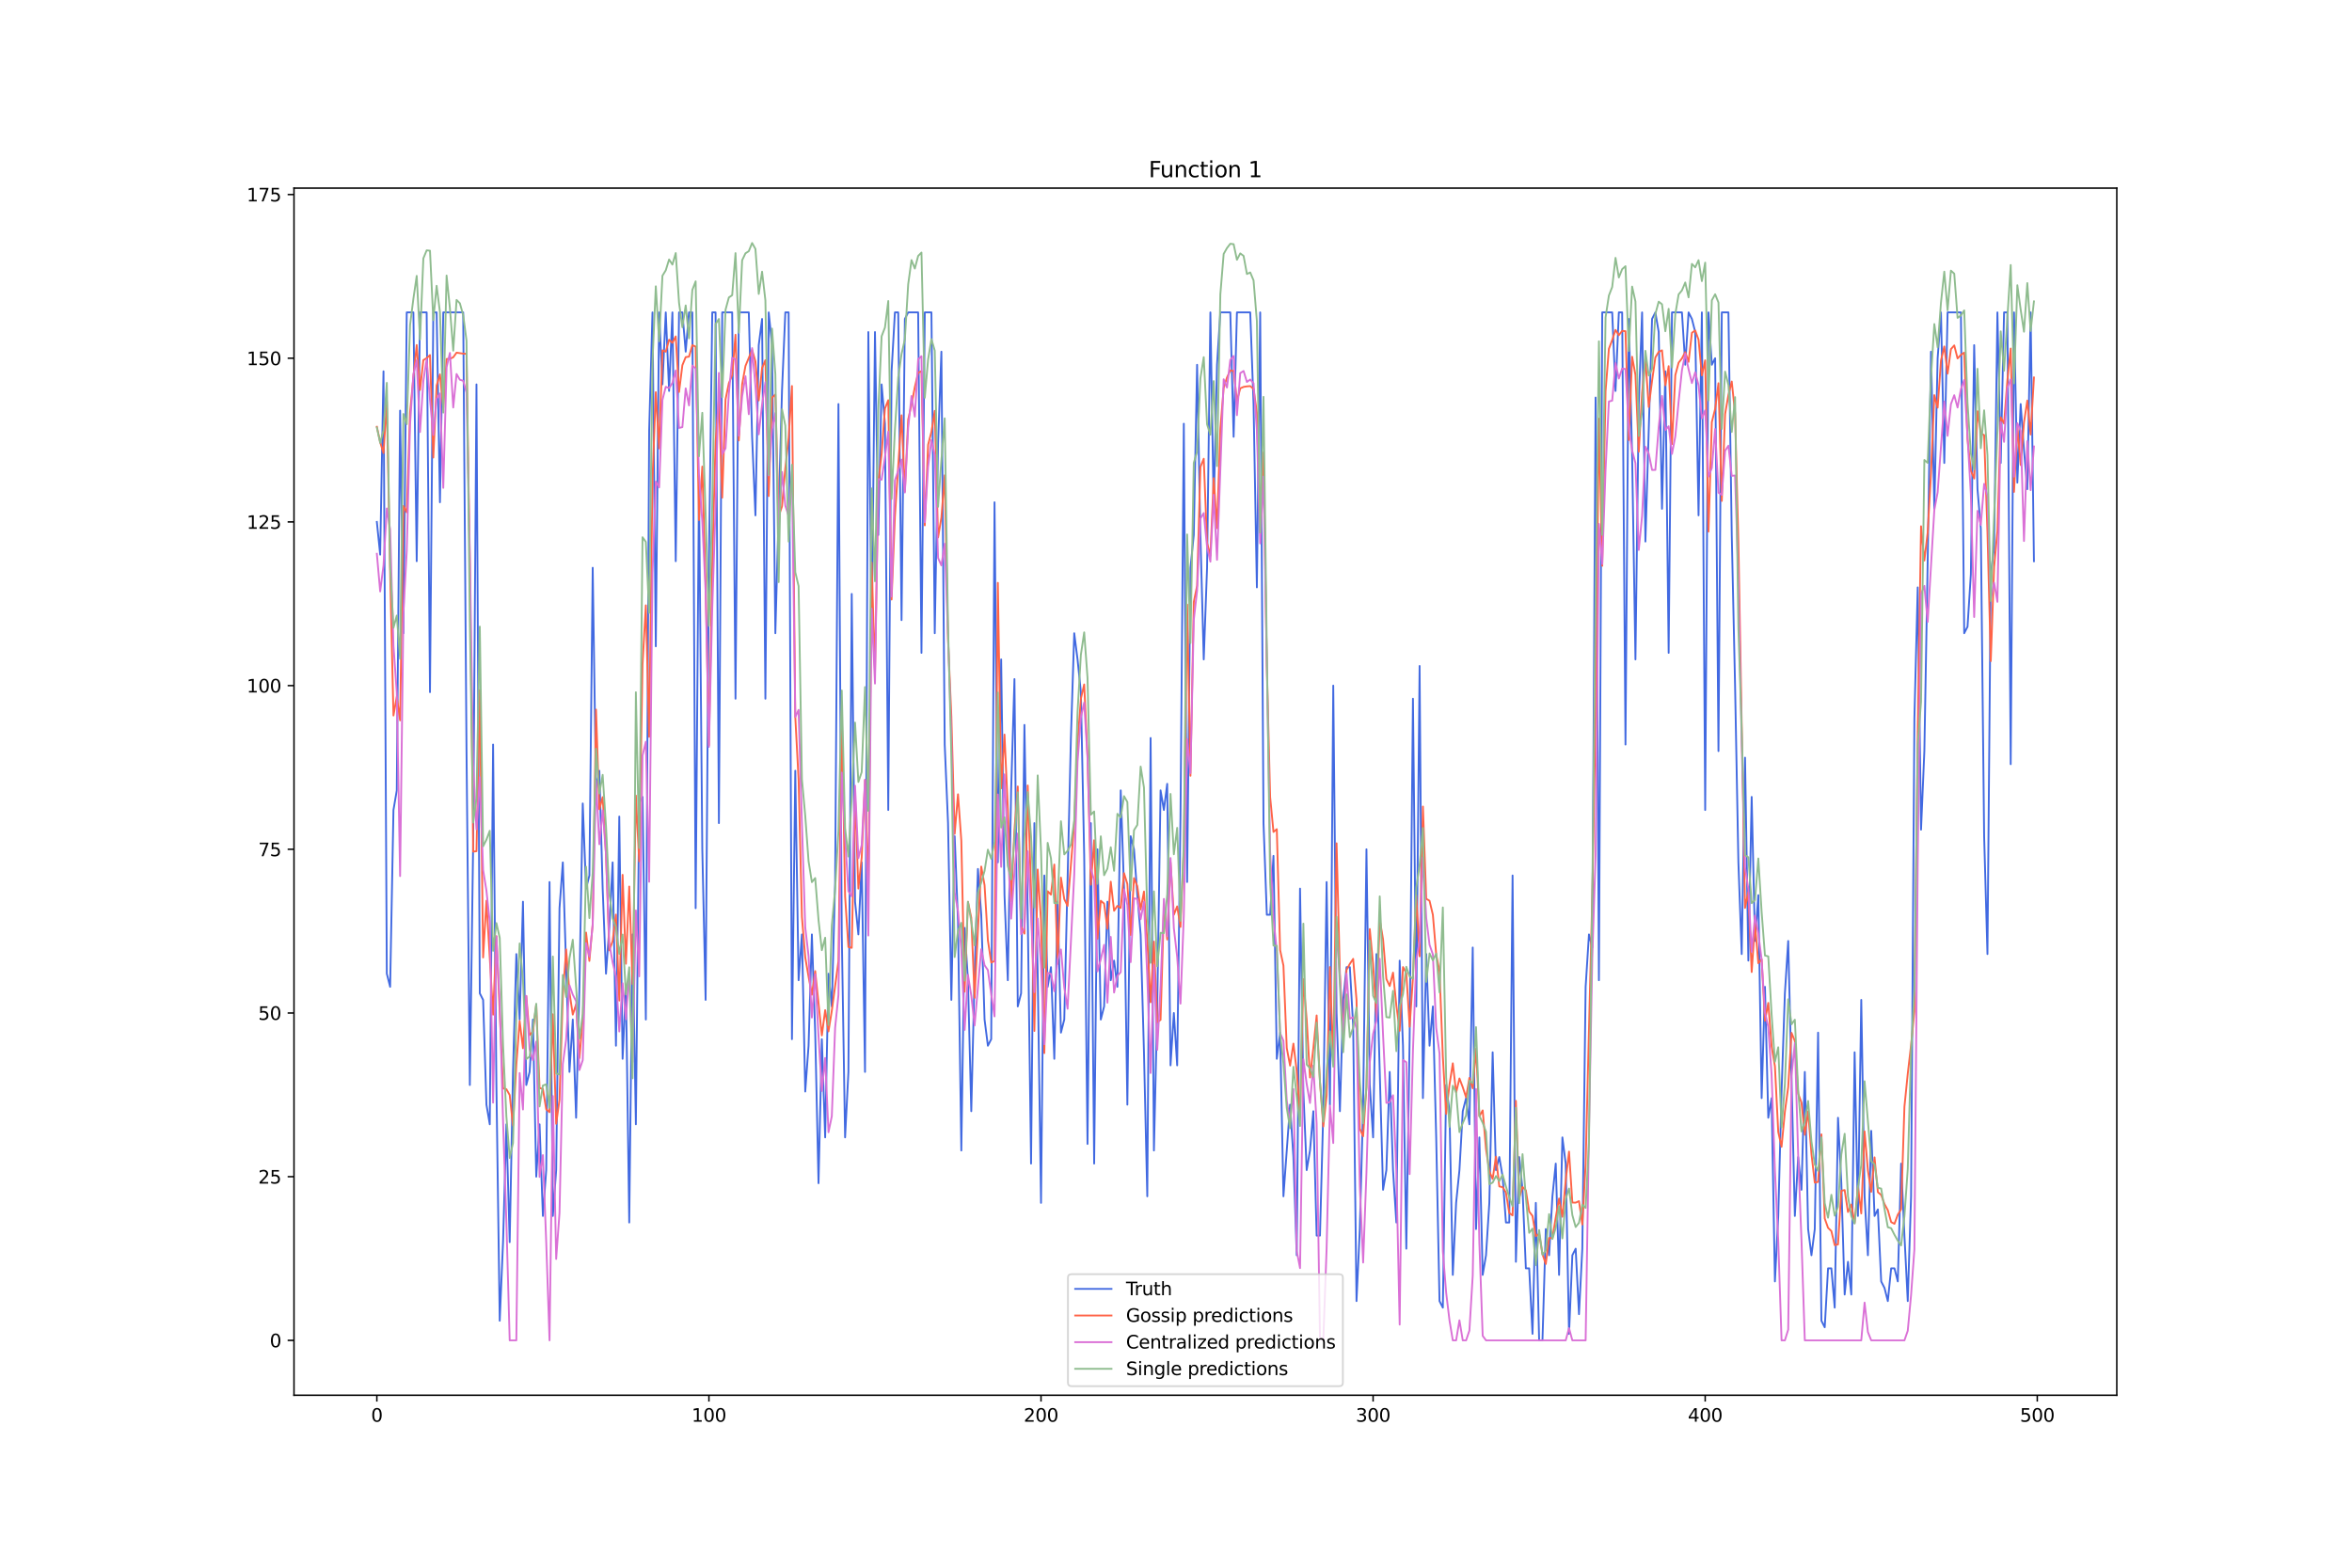 <?xml version="1.0" encoding="utf-8" standalone="no"?>
<!DOCTYPE svg PUBLIC "-//W3C//DTD SVG 1.1//EN"
  "http://www.w3.org/Graphics/SVG/1.1/DTD/svg11.dtd">
<svg xmlns:xlink="http://www.w3.org/1999/xlink" width="1296pt" height="864pt" viewBox="0 0 1296 864" xmlns="http://www.w3.org/2000/svg" version="1.1">
 <defs>
  <style type="text/css">*{stroke-linejoin: round; stroke-linecap: butt}</style>
 </defs>
 <g id="figure_1">
  <g id="patch_1">
   <path d="M 0 864 
L 1296 864 
L 1296 0 
L 0 0 
z
" style="fill: #ffffff"/>
  </g>
  <g id="axes_1">
   <g id="patch_2">
    <path d="M 162 768.96 
L 1166.4 768.96 
L 1166.4 103.68 
L 162 103.68 
z
" style="fill: #ffffff"/>
   </g>
   <g id="matplotlib.axis_1">
    <g id="xtick_1">
     <g id="line2d_1">
      <defs>
       <path id="m31fa8e480a" d="M 0 0 
L 0 3.5 
" style="stroke: #000000; stroke-width: 0.8"/>
      </defs>
      <g>
       <use xlink:href="#m31fa8e480a" x="207.655" y="768.96" style="stroke: #000000; stroke-width: 0.8"/>
      </g>
     </g>
     <g id="text_1">
      <!-- 0 -->
      <g transform="translate(204.473 783.558) scale(0.1 -0.1)">
       <defs>
        <path id="DejaVuSans-30" d="M 2034 4250 
Q 1547 4250 1301 3770 
Q 1056 3291 1056 2328 
Q 1056 1369 1301 889 
Q 1547 409 2034 409 
Q 2525 409 2770 889 
Q 3016 1369 3016 2328 
Q 3016 3291 2770 3770 
Q 2525 4250 2034 4250 
z
M 2034 4750 
Q 2819 4750 3233 4129 
Q 3647 3509 3647 2328 
Q 3647 1150 3233 529 
Q 2819 -91 2034 -91 
Q 1250 -91 836 529 
Q 422 1150 422 2328 
Q 422 3509 836 4129 
Q 1250 4750 2034 4750 
z
" transform="scale(0.016)"/>
       </defs>
       <use xlink:href="#DejaVuSans-30"/>
      </g>
     </g>
    </g>
    <g id="xtick_2">
     <g id="line2d_2">
      <g>
       <use xlink:href="#m31fa8e480a" x="390.639" y="768.96" style="stroke: #000000; stroke-width: 0.8"/>
      </g>
     </g>
     <g id="text_2">
      <!-- 100 -->
      <g transform="translate(381.095 783.558) scale(0.1 -0.1)">
       <defs>
        <path id="DejaVuSans-31" d="M 794 531 
L 1825 531 
L 1825 4091 
L 703 3866 
L 703 4441 
L 1819 4666 
L 2450 4666 
L 2450 531 
L 3481 531 
L 3481 0 
L 794 0 
L 794 531 
z
" transform="scale(0.016)"/>
       </defs>
       <use xlink:href="#DejaVuSans-31"/>
       <use xlink:href="#DejaVuSans-30" x="63.623"/>
       <use xlink:href="#DejaVuSans-30" x="127.246"/>
      </g>
     </g>
    </g>
    <g id="xtick_3">
     <g id="line2d_3">
      <g>
       <use xlink:href="#m31fa8e480a" x="573.623" y="768.96" style="stroke: #000000; stroke-width: 0.8"/>
      </g>
     </g>
     <g id="text_3">
      <!-- 200 -->
      <g transform="translate(564.079 783.558) scale(0.1 -0.1)">
       <defs>
        <path id="DejaVuSans-32" d="M 1228 531 
L 3431 531 
L 3431 0 
L 469 0 
L 469 531 
Q 828 903 1448 1529 
Q 2069 2156 2228 2338 
Q 2531 2678 2651 2914 
Q 2772 3150 2772 3378 
Q 2772 3750 2511 3984 
Q 2250 4219 1831 4219 
Q 1534 4219 1204 4116 
Q 875 4013 500 3803 
L 500 4441 
Q 881 4594 1212 4672 
Q 1544 4750 1819 4750 
Q 2544 4750 2975 4387 
Q 3406 4025 3406 3419 
Q 3406 3131 3298 2873 
Q 3191 2616 2906 2266 
Q 2828 2175 2409 1742 
Q 1991 1309 1228 531 
z
" transform="scale(0.016)"/>
       </defs>
       <use xlink:href="#DejaVuSans-32"/>
       <use xlink:href="#DejaVuSans-30" x="63.623"/>
       <use xlink:href="#DejaVuSans-30" x="127.246"/>
      </g>
     </g>
    </g>
    <g id="xtick_4">
     <g id="line2d_4">
      <g>
       <use xlink:href="#m31fa8e480a" x="756.607" y="768.96" style="stroke: #000000; stroke-width: 0.8"/>
      </g>
     </g>
     <g id="text_4">
      <!-- 300 -->
      <g transform="translate(747.063 783.558) scale(0.1 -0.1)">
       <defs>
        <path id="DejaVuSans-33" d="M 2597 2516 
Q 3050 2419 3304 2112 
Q 3559 1806 3559 1356 
Q 3559 666 3084 287 
Q 2609 -91 1734 -91 
Q 1441 -91 1130 -33 
Q 819 25 488 141 
L 488 750 
Q 750 597 1062 519 
Q 1375 441 1716 441 
Q 2309 441 2620 675 
Q 2931 909 2931 1356 
Q 2931 1769 2642 2001 
Q 2353 2234 1838 2234 
L 1294 2234 
L 1294 2753 
L 1863 2753 
Q 2328 2753 2575 2939 
Q 2822 3125 2822 3475 
Q 2822 3834 2567 4026 
Q 2313 4219 1838 4219 
Q 1578 4219 1281 4162 
Q 984 4106 628 3988 
L 628 4550 
Q 988 4650 1302 4700 
Q 1616 4750 1894 4750 
Q 2613 4750 3031 4423 
Q 3450 4097 3450 3541 
Q 3450 3153 3228 2886 
Q 3006 2619 2597 2516 
z
" transform="scale(0.016)"/>
       </defs>
       <use xlink:href="#DejaVuSans-33"/>
       <use xlink:href="#DejaVuSans-30" x="63.623"/>
       <use xlink:href="#DejaVuSans-30" x="127.246"/>
      </g>
     </g>
    </g>
    <g id="xtick_5">
     <g id="line2d_5">
      <g>
       <use xlink:href="#m31fa8e480a" x="939.591" y="768.96" style="stroke: #000000; stroke-width: 0.8"/>
      </g>
     </g>
     <g id="text_5">
      <!-- 400 -->
      <g transform="translate(930.047 783.558) scale(0.1 -0.1)">
       <defs>
        <path id="DejaVuSans-34" d="M 2419 4116 
L 825 1625 
L 2419 1625 
L 2419 4116 
z
M 2253 4666 
L 3047 4666 
L 3047 1625 
L 3713 1625 
L 3713 1100 
L 3047 1100 
L 3047 0 
L 2419 0 
L 2419 1100 
L 313 1100 
L 313 1709 
L 2253 4666 
z
" transform="scale(0.016)"/>
       </defs>
       <use xlink:href="#DejaVuSans-34"/>
       <use xlink:href="#DejaVuSans-30" x="63.623"/>
       <use xlink:href="#DejaVuSans-30" x="127.246"/>
      </g>
     </g>
    </g>
    <g id="xtick_6">
     <g id="line2d_6">
      <g>
       <use xlink:href="#m31fa8e480a" x="1122.575" y="768.96" style="stroke: #000000; stroke-width: 0.8"/>
      </g>
     </g>
     <g id="text_6">
      <!-- 500 -->
      <g transform="translate(1113.032 783.558) scale(0.1 -0.1)">
       <defs>
        <path id="DejaVuSans-35" d="M 691 4666 
L 3169 4666 
L 3169 4134 
L 1269 4134 
L 1269 2991 
Q 1406 3038 1543 3061 
Q 1681 3084 1819 3084 
Q 2600 3084 3056 2656 
Q 3513 2228 3513 1497 
Q 3513 744 3044 326 
Q 2575 -91 1722 -91 
Q 1428 -91 1123 -41 
Q 819 9 494 109 
L 494 744 
Q 775 591 1075 516 
Q 1375 441 1709 441 
Q 2250 441 2565 725 
Q 2881 1009 2881 1497 
Q 2881 1984 2565 2268 
Q 2250 2553 1709 2553 
Q 1456 2553 1204 2497 
Q 953 2441 691 2322 
L 691 4666 
z
" transform="scale(0.016)"/>
       </defs>
       <use xlink:href="#DejaVuSans-35"/>
       <use xlink:href="#DejaVuSans-30" x="63.623"/>
       <use xlink:href="#DejaVuSans-30" x="127.246"/>
      </g>
     </g>
    </g>
   </g>
   <g id="matplotlib.axis_2">
    <g id="ytick_1">
     <g id="line2d_7">
      <defs>
       <path id="m0202f9600e" d="M 0 0 
L -3.5 0 
" style="stroke: #000000; stroke-width: 0.8"/>
      </defs>
      <g>
       <use xlink:href="#m0202f9600e" x="162" y="738.72" style="stroke: #000000; stroke-width: 0.8"/>
      </g>
     </g>
     <g id="text_7">
      <!-- 0 -->
      <g transform="translate(148.637 742.519) scale(0.1 -0.1)">
       <use xlink:href="#DejaVuSans-30"/>
      </g>
     </g>
    </g>
    <g id="ytick_2">
     <g id="line2d_8">
      <g>
       <use xlink:href="#m0202f9600e" x="162" y="648.505" style="stroke: #000000; stroke-width: 0.8"/>
      </g>
     </g>
     <g id="text_8">
      <!-- 25 -->
      <g transform="translate(142.275 652.304) scale(0.1 -0.1)">
       <use xlink:href="#DejaVuSans-32"/>
       <use xlink:href="#DejaVuSans-35" x="63.623"/>
      </g>
     </g>
    </g>
    <g id="ytick_3">
     <g id="line2d_9">
      <g>
       <use xlink:href="#m0202f9600e" x="162" y="558.289" style="stroke: #000000; stroke-width: 0.8"/>
      </g>
     </g>
     <g id="text_9">
      <!-- 50 -->
      <g transform="translate(142.275 562.089) scale(0.1 -0.1)">
       <use xlink:href="#DejaVuSans-35"/>
       <use xlink:href="#DejaVuSans-30" x="63.623"/>
      </g>
     </g>
    </g>
    <g id="ytick_4">
     <g id="line2d_10">
      <g>
       <use xlink:href="#m0202f9600e" x="162" y="468.074" style="stroke: #000000; stroke-width: 0.8"/>
      </g>
     </g>
     <g id="text_10">
      <!-- 75 -->
      <g transform="translate(142.275 471.873) scale(0.1 -0.1)">
       <defs>
        <path id="DejaVuSans-37" d="M 525 4666 
L 3525 4666 
L 3525 4397 
L 1831 0 
L 1172 0 
L 2766 4134 
L 525 4134 
L 525 4666 
z
" transform="scale(0.016)"/>
       </defs>
       <use xlink:href="#DejaVuSans-37"/>
       <use xlink:href="#DejaVuSans-35" x="63.623"/>
      </g>
     </g>
    </g>
    <g id="ytick_5">
     <g id="line2d_11">
      <g>
       <use xlink:href="#m0202f9600e" x="162" y="377.859" style="stroke: #000000; stroke-width: 0.8"/>
      </g>
     </g>
     <g id="text_11">
      <!-- 100 -->
      <g transform="translate(135.912 381.658) scale(0.1 -0.1)">
       <use xlink:href="#DejaVuSans-31"/>
       <use xlink:href="#DejaVuSans-30" x="63.623"/>
       <use xlink:href="#DejaVuSans-30" x="127.246"/>
      </g>
     </g>
    </g>
    <g id="ytick_6">
     <g id="line2d_12">
      <g>
       <use xlink:href="#m0202f9600e" x="162" y="287.643" style="stroke: #000000; stroke-width: 0.8"/>
      </g>
     </g>
     <g id="text_12">
      <!-- 125 -->
      <g transform="translate(135.912 291.442) scale(0.1 -0.1)">
       <use xlink:href="#DejaVuSans-31"/>
       <use xlink:href="#DejaVuSans-32" x="63.623"/>
       <use xlink:href="#DejaVuSans-35" x="127.246"/>
      </g>
     </g>
    </g>
    <g id="ytick_7">
     <g id="line2d_13">
      <g>
       <use xlink:href="#m0202f9600e" x="162" y="197.428" style="stroke: #000000; stroke-width: 0.8"/>
      </g>
     </g>
     <g id="text_13">
      <!-- 150 -->
      <g transform="translate(135.912 201.227) scale(0.1 -0.1)">
       <use xlink:href="#DejaVuSans-31"/>
       <use xlink:href="#DejaVuSans-35" x="63.623"/>
       <use xlink:href="#DejaVuSans-30" x="127.246"/>
      </g>
     </g>
    </g>
    <g id="ytick_8">
     <g id="line2d_14">
      <g>
       <use xlink:href="#m0202f9600e" x="162" y="107.213" style="stroke: #000000; stroke-width: 0.8"/>
      </g>
     </g>
     <g id="text_14">
      <!-- 175 -->
      <g transform="translate(135.912 111.012) scale(0.1 -0.1)">
       <use xlink:href="#DejaVuSans-31"/>
       <use xlink:href="#DejaVuSans-37" x="63.623"/>
       <use xlink:href="#DejaVuSans-35" x="127.246"/>
      </g>
     </g>
    </g>
   </g>
   <g id="line2d_15">
    <path d="M 207.655 287.643 
L 209.484 305.686 
L 211.314 204.645 
L 213.144 536.638 
L 214.974 543.855 
L 216.804 446.422 
L 218.634 435.596 
L 220.463 226.297 
L 222.293 348.99 
L 224.123 172.168 
L 227.783 172.168 
L 229.613 309.295 
L 231.442 172.168 
L 235.102 172.168 
L 236.932 381.467 
L 238.762 172.168 
L 240.592 172.168 
L 242.422 276.817 
L 244.251 172.168 
L 255.23 172.168 
L 257.06 413.945 
L 258.89 597.984 
L 260.72 464.465 
L 262.55 211.862 
L 264.38 547.463 
L 266.209 551.072 
L 268.039 608.81 
L 269.869 619.636 
L 271.699 410.336 
L 273.529 597.984 
L 275.359 727.894 
L 277.189 684.591 
L 279.018 619.636 
L 280.848 684.591 
L 282.678 590.767 
L 284.508 525.812 
L 286.338 561.898 
L 288.168 496.943 
L 289.997 597.984 
L 291.827 590.767 
L 293.657 561.898 
L 295.487 648.505 
L 297.317 619.636 
L 299.147 670.156 
L 300.976 644.896 
L 302.806 486.117 
L 304.636 670.156 
L 306.466 644.896 
L 308.296 500.551 
L 310.126 475.291 
L 313.785 590.767 
L 315.615 561.898 
L 317.445 616.027 
L 319.275 543.855 
L 321.105 442.814 
L 322.935 489.726 
L 324.764 482.508 
L 326.594 312.904 
L 328.424 435.596 
L 330.254 424.771 
L 332.084 489.726 
L 333.914 536.638 
L 335.743 511.377 
L 337.573 475.291 
L 339.403 576.332 
L 341.233 450.031 
L 343.063 583.55 
L 344.893 543.855 
L 346.723 673.765 
L 348.552 514.986 
L 350.382 619.636 
L 352.212 442.814 
L 354.042 439.205 
L 355.872 561.898 
L 357.702 237.123 
L 359.531 172.168 
L 361.361 356.207 
L 363.191 172.168 
L 365.021 211.862 
L 366.851 172.168 
L 368.681 215.471 
L 370.51 172.168 
L 372.34 309.295 
L 374.17 172.168 
L 376 172.168 
L 377.83 193.819 
L 379.66 172.168 
L 381.489 172.168 
L 383.319 500.551 
L 385.149 265.992 
L 386.979 468.074 
L 388.809 551.072 
L 390.639 309.295 
L 392.469 172.168 
L 394.298 172.168 
L 396.128 453.639 
L 397.958 172.168 
L 403.448 172.168 
L 405.277 385.076 
L 407.107 172.168 
L 412.597 172.168 
L 414.427 240.731 
L 416.256 284.035 
L 418.086 190.211 
L 419.916 175.776 
L 421.746 385.076 
L 423.576 172.168 
L 425.406 190.211 
L 427.236 348.99 
L 430.895 215.471 
L 432.725 172.168 
L 434.555 172.168 
L 436.385 572.724 
L 438.215 424.771 
L 440.044 540.246 
L 441.874 514.986 
L 443.704 601.593 
L 445.534 576.332 
L 447.364 514.986 
L 449.194 569.115 
L 451.023 652.113 
L 452.853 572.724 
L 454.683 626.853 
L 456.513 536.638 
L 458.343 554.681 
L 460.173 486.117 
L 462.003 222.688 
L 463.832 514.986 
L 465.662 626.853 
L 467.492 590.767 
L 469.322 327.338 
L 471.152 496.943 
L 472.982 514.986 
L 474.811 475.291 
L 476.641 590.767 
L 478.471 182.993 
L 480.301 352.598 
L 482.131 182.993 
L 483.961 294.86 
L 485.79 211.862 
L 487.62 233.514 
L 489.45 446.422 
L 491.28 204.645 
L 493.11 172.168 
L 494.94 172.168 
L 496.77 341.772 
L 498.599 175.776 
L 500.429 172.168 
L 505.919 172.168 
L 507.749 359.816 
L 509.578 172.168 
L 513.238 172.168 
L 515.068 348.99 
L 516.898 244.34 
L 518.728 193.819 
L 520.557 410.336 
L 522.387 453.639 
L 524.217 551.072 
L 526.047 460.857 
L 527.877 507.769 
L 529.707 634.07 
L 531.536 511.377 
L 533.366 540.246 
L 535.196 612.419 
L 537.026 536.638 
L 538.856 478.9 
L 540.686 504.16 
L 542.516 561.898 
L 544.345 576.332 
L 546.175 572.724 
L 548.005 276.817 
L 549.835 475.291 
L 551.665 363.424 
L 553.495 493.334 
L 555.324 540.246 
L 557.154 435.596 
L 558.984 374.25 
L 560.814 554.681 
L 562.644 547.463 
L 564.474 399.51 
L 566.303 504.16 
L 568.133 641.287 
L 569.963 453.639 
L 571.793 536.638 
L 573.623 662.939 
L 575.453 482.508 
L 577.283 543.855 
L 579.112 533.029 
L 580.942 583.55 
L 582.772 496.943 
L 584.602 569.115 
L 586.432 561.898 
L 590.091 406.728 
L 591.921 348.99 
L 593.751 363.424 
L 595.581 381.467 
L 597.411 471.683 
L 599.241 630.462 
L 601.07 453.639 
L 602.9 641.287 
L 604.73 468.074 
L 606.56 561.898 
L 608.39 554.681 
L 610.22 496.943 
L 612.05 540.246 
L 613.879 529.42 
L 615.709 543.855 
L 617.539 435.596 
L 619.369 489.726 
L 621.199 608.81 
L 623.029 460.857 
L 624.858 468.074 
L 626.688 493.334 
L 628.518 514.986 
L 630.348 579.941 
L 632.178 659.33 
L 634.008 406.728 
L 635.837 634.07 
L 637.667 554.681 
L 639.497 435.596 
L 641.327 446.422 
L 643.157 431.988 
L 644.987 587.158 
L 646.817 558.289 
L 648.646 587.158 
L 650.476 450.031 
L 652.306 233.514 
L 654.136 486.117 
L 655.966 312.904 
L 657.796 294.86 
L 659.625 201.036 
L 661.455 294.86 
L 663.285 363.424 
L 665.115 312.904 
L 666.945 172.168 
L 668.775 280.426 
L 670.604 201.036 
L 672.434 172.168 
L 677.924 172.168 
L 679.754 240.731 
L 681.583 172.168 
L 688.903 172.168 
L 690.733 222.688 
L 692.563 323.729 
L 694.392 172.168 
L 696.222 453.639 
L 698.052 504.16 
L 699.882 504.16 
L 701.712 471.683 
L 703.542 583.55 
L 705.371 569.115 
L 707.201 659.33 
L 710.861 608.81 
L 712.691 637.679 
L 714.521 691.808 
L 716.35 489.726 
L 718.18 601.593 
L 720.01 644.896 
L 721.84 634.07 
L 723.67 612.419 
L 725.5 680.982 
L 727.33 680.982 
L 729.159 612.419 
L 730.989 486.117 
L 732.819 608.81 
L 734.649 377.859 
L 736.479 558.289 
L 738.309 612.419 
L 740.138 551.072 
L 741.968 533.029 
L 743.798 533.029 
L 745.628 565.507 
L 747.458 717.068 
L 749.288 677.374 
L 751.117 608.81 
L 752.947 468.074 
L 754.777 597.984 
L 756.607 626.853 
L 758.437 525.812 
L 762.097 655.722 
L 763.926 644.896 
L 765.756 590.767 
L 767.586 644.896 
L 769.416 673.765 
L 771.246 529.42 
L 773.076 576.332 
L 774.905 688.199 
L 776.735 572.724 
L 778.565 385.076 
L 780.395 554.681 
L 782.225 367.033 
L 784.055 605.201 
L 785.884 525.812 
L 787.714 576.332 
L 789.544 554.681 
L 791.374 626.853 
L 793.204 717.068 
L 795.034 720.677 
L 796.864 597.984 
L 798.693 612.419 
L 800.523 702.634 
L 802.353 662.939 
L 804.183 644.896 
L 806.013 612.419 
L 807.843 605.201 
L 809.672 619.636 
L 811.502 522.203 
L 813.332 677.374 
L 815.162 626.853 
L 816.992 702.634 
L 818.822 691.808 
L 820.651 662.939 
L 822.481 579.941 
L 824.311 644.896 
L 826.141 637.679 
L 827.971 648.505 
L 829.801 673.765 
L 831.63 673.765 
L 833.46 482.508 
L 835.29 695.417 
L 837.12 637.679 
L 838.95 655.722 
L 840.78 699.025 
L 842.61 699.025 
L 844.439 735.111 
L 846.269 662.939 
L 848.099 738.72 
L 849.929 738.72 
L 851.759 677.374 
L 853.589 691.808 
L 855.418 659.33 
L 857.248 641.287 
L 859.078 702.634 
L 860.908 626.853 
L 862.738 641.287 
L 864.568 735.111 
L 866.397 691.808 
L 868.227 688.199 
L 870.057 724.286 
L 871.887 688.199 
L 873.717 543.855 
L 875.547 514.986 
L 877.377 522.203 
L 879.206 219.08 
L 881.036 540.246 
L 882.866 172.168 
L 888.356 172.168 
L 890.185 215.471 
L 892.015 172.168 
L 893.845 172.168 
L 895.675 410.336 
L 897.505 175.776 
L 899.335 251.557 
L 901.164 363.424 
L 902.994 222.688 
L 904.824 172.168 
L 906.654 298.469 
L 910.314 175.776 
L 912.144 172.168 
L 913.973 182.993 
L 915.803 280.426 
L 917.633 204.645 
L 919.463 359.816 
L 921.293 172.168 
L 926.782 172.168 
L 928.612 201.036 
L 930.442 172.168 
L 932.272 175.776 
L 934.102 182.993 
L 935.931 284.035 
L 937.761 172.168 
L 939.591 446.422 
L 941.421 172.168 
L 943.251 201.036 
L 945.081 197.428 
L 946.911 413.945 
L 948.74 172.168 
L 952.4 172.168 
L 954.23 294.86 
L 956.06 377.859 
L 957.89 475.291 
L 959.719 525.812 
L 961.549 417.553 
L 963.379 529.42 
L 965.209 439.205 
L 967.039 518.595 
L 968.869 493.334 
L 970.698 605.201 
L 972.528 543.855 
L 974.358 616.027 
L 976.188 605.201 
L 978.018 706.242 
L 979.848 670.156 
L 981.678 601.593 
L 983.507 547.463 
L 985.337 518.595 
L 988.997 670.156 
L 990.827 637.679 
L 992.657 655.722 
L 994.486 590.767 
L 996.316 677.374 
L 998.146 691.808 
L 999.976 677.374 
L 1001.806 569.115 
L 1003.636 727.894 
L 1005.465 731.503 
L 1007.295 699.025 
L 1009.125 699.025 
L 1010.955 720.677 
L 1012.785 616.027 
L 1014.615 652.113 
L 1016.444 713.46 
L 1018.274 695.417 
L 1020.104 713.46 
L 1021.934 579.941 
L 1023.764 670.156 
L 1025.594 551.072 
L 1027.424 659.33 
L 1029.253 691.808 
L 1031.083 623.244 
L 1032.913 670.156 
L 1034.743 666.548 
L 1036.573 706.242 
L 1038.403 709.851 
L 1040.232 717.068 
L 1042.062 699.025 
L 1043.892 699.025 
L 1045.722 706.242 
L 1047.552 641.287 
L 1049.382 680.982 
L 1051.211 717.068 
L 1053.041 659.33 
L 1054.871 395.902 
L 1056.701 323.729 
L 1058.531 457.248 
L 1060.361 413.945 
L 1062.191 309.295 
L 1064.02 193.819 
L 1065.85 280.426 
L 1067.68 197.428 
L 1069.51 172.168 
L 1071.34 255.166 
L 1073.17 172.168 
L 1080.489 172.168 
L 1082.319 348.99 
L 1084.149 345.381 
L 1085.978 316.512 
L 1087.808 190.211 
L 1089.638 269.6 
L 1091.468 291.252 
L 1093.298 460.857 
L 1095.128 525.812 
L 1096.958 316.512 
L 1098.787 302.078 
L 1100.617 172.168 
L 1102.447 255.166 
L 1104.277 172.168 
L 1106.107 172.168 
L 1107.937 421.162 
L 1109.766 172.168 
L 1111.596 265.992 
L 1113.426 222.688 
L 1115.256 247.948 
L 1117.086 269.6 
L 1118.916 172.168 
L 1120.745 309.295 
L 1120.745 309.295 
" clip-path="url(#p8454cdcfe4)" style="fill: none; stroke: #4169e1; stroke-linecap: square"/>
   </g>
   <g id="line2d_16">
    <path d="M 207.655 235.196 
L 209.484 243.729 
L 211.314 249.715 
L 213.144 221.35 
L 214.974 315.324 
L 216.804 394.34 
L 218.634 383.958 
L 220.463 397.013 
L 222.293 278.863 
L 224.123 282.351 
L 225.953 227.249 
L 227.783 207.859 
L 229.613 190.152 
L 231.442 214.92 
L 233.272 198.473 
L 235.102 197.376 
L 236.932 195.675 
L 238.762 252.181 
L 240.592 212.431 
L 242.422 206.327 
L 244.251 224.713 
L 246.081 197.827 
L 247.911 197.781 
L 249.741 196.912 
L 251.571 194.362 
L 255.23 194.91 
L 257.06 194.984 
L 258.89 311.536 
L 260.72 469.36 
L 262.55 469.134 
L 264.38 380.378 
L 266.209 527.69 
L 268.039 496.407 
L 271.699 559.228 
L 273.529 515.975 
L 277.189 599.825 
L 279.018 600.282 
L 280.848 603.483 
L 282.678 620.32 
L 284.508 586.774 
L 286.338 562.682 
L 288.168 577.744 
L 289.997 548.908 
L 291.827 570.448 
L 293.657 568.574 
L 295.487 553.612 
L 297.317 599.65 
L 299.147 600.17 
L 300.976 611.37 
L 302.806 612.953 
L 304.636 558.988 
L 306.466 619.358 
L 308.296 606.117 
L 310.126 548.74 
L 311.956 523.247 
L 313.785 546.926 
L 315.615 559.18 
L 317.445 553.499 
L 319.275 583.156 
L 321.105 561.643 
L 322.935 513.935 
L 324.764 529.605 
L 326.594 509.125 
L 328.424 391.068 
L 330.254 446.012 
L 332.084 439.316 
L 333.914 470.748 
L 335.743 523.769 
L 337.573 518.631 
L 339.403 504.046 
L 341.233 551.469 
L 343.063 482.151 
L 344.893 531.152 
L 346.723 488.581 
L 348.552 542.353 
L 350.382 438.474 
L 352.212 474.723 
L 354.042 366.115 
L 355.872 333.614 
L 357.702 406.094 
L 359.531 264.24 
L 361.361 216.141 
L 363.191 247.125 
L 365.021 193.074 
L 366.851 193.84 
L 368.681 187.248 
L 370.51 188.977 
L 372.34 185.415 
L 374.17 216.035 
L 376 201.294 
L 377.83 196.819 
L 379.66 196.573 
L 381.489 190.234 
L 383.319 191.013 
L 385.149 286.657 
L 386.979 257.143 
L 388.809 321.635 
L 390.639 410.715 
L 392.469 310.266 
L 394.298 243.332 
L 396.128 219.636 
L 397.958 274.267 
L 399.788 220.131 
L 401.618 211.176 
L 403.448 206.8 
L 405.277 184.479 
L 407.107 242.755 
L 408.937 211.8 
L 410.767 201.669 
L 414.427 192.787 
L 416.256 199.227 
L 418.086 220.708 
L 419.916 202.804 
L 421.746 198.506 
L 423.576 273.384 
L 425.406 219.1 
L 427.236 217.44 
L 429.065 284.554 
L 430.895 279.1 
L 432.725 258.043 
L 434.555 241.14 
L 436.385 212.742 
L 438.215 394.97 
L 440.044 429.729 
L 441.874 505.32 
L 443.704 527.626 
L 445.534 538.278 
L 447.364 548.259 
L 449.194 535.201 
L 452.853 570.664 
L 454.683 556.718 
L 456.513 568.452 
L 458.343 557.035 
L 462.003 529.729 
L 463.832 391.912 
L 465.662 493.927 
L 467.492 521.935 
L 469.322 522.383 
L 471.152 438.525 
L 472.982 489.718 
L 474.811 472.678 
L 476.641 429.887 
L 478.471 492.103 
L 480.301 310.09 
L 482.131 370.472 
L 483.961 266.034 
L 485.79 250.208 
L 487.62 225.164 
L 489.45 220.551 
L 491.28 330.419 
L 493.11 284.839 
L 496.77 228.871 
L 498.599 270.781 
L 500.429 231.223 
L 502.259 223.062 
L 504.089 213.337 
L 505.919 205.405 
L 507.749 204.572 
L 509.578 289.549 
L 511.408 245.099 
L 513.238 238 
L 515.068 226.443 
L 516.898 296.222 
L 518.728 285.232 
L 520.557 261.921 
L 522.387 352.404 
L 524.217 394.874 
L 526.047 459.548 
L 527.877 437.757 
L 529.707 463.327 
L 531.536 546.548 
L 533.366 496.977 
L 535.196 505.806 
L 537.026 549.928 
L 538.856 512.555 
L 540.686 477.586 
L 542.516 487.858 
L 544.345 518.196 
L 546.175 530.505 
L 548.005 529.682 
L 549.835 321.219 
L 551.665 434.495 
L 553.495 404.845 
L 555.324 445.612 
L 557.154 496.828 
L 558.984 457.256 
L 560.814 433.446 
L 562.644 510.667 
L 564.474 514.555 
L 566.303 432.903 
L 568.133 490.435 
L 569.963 568.208 
L 571.793 479.202 
L 573.623 507.269 
L 575.453 580.4 
L 577.283 491.185 
L 579.112 493.066 
L 580.942 476.477 
L 582.772 531.197 
L 584.602 483.681 
L 586.432 495.524 
L 588.262 499.273 
L 591.921 453.942 
L 593.751 409.455 
L 595.581 385.099 
L 597.411 377.225 
L 599.241 416.21 
L 601.07 487.597 
L 602.9 463.065 
L 604.73 517.408 
L 606.56 496.431 
L 608.39 498.013 
L 610.22 511.848 
L 612.05 485.922 
L 613.879 501.946 
L 615.709 499.256 
L 617.539 500.423 
L 619.369 481.233 
L 621.199 487.21 
L 623.029 515.327 
L 624.858 483.951 
L 626.688 488.435 
L 628.518 501.227 
L 630.348 491.35 
L 632.178 518.657 
L 634.008 552.367 
L 635.837 518.939 
L 637.667 563.378 
L 639.497 562.07 
L 641.327 501.036 
L 643.157 517.804 
L 644.987 475.298 
L 646.817 504.155 
L 648.646 499.527 
L 650.476 510.852 
L 652.306 467.665 
L 654.136 333.203 
L 655.966 427.559 
L 657.796 331.765 
L 659.625 322.797 
L 661.455 257.36 
L 663.285 252.822 
L 665.115 299.184 
L 666.945 306.257 
L 668.775 263.511 
L 670.604 291.099 
L 672.434 236.339 
L 674.264 213.837 
L 676.094 208.042 
L 677.924 204.123 
L 679.754 204.487 
L 681.583 220.989 
L 683.413 214.028 
L 685.243 213.236 
L 687.073 212.936 
L 688.903 212.789 
L 690.733 214.346 
L 692.563 227.386 
L 694.392 293.443 
L 696.222 249.3 
L 698.052 367.442 
L 699.882 439.286 
L 701.712 458.511 
L 703.542 456.983 
L 705.371 523.583 
L 707.201 532.169 
L 709.031 577.627 
L 710.861 587.293 
L 712.691 575.163 
L 714.521 590.245 
L 716.35 615.731 
L 718.18 539.636 
L 720.01 561.865 
L 721.84 593.845 
L 723.67 577.733 
L 725.5 559.639 
L 727.33 596.237 
L 729.159 620.843 
L 730.989 603.817 
L 732.819 532.976 
L 734.649 585.99 
L 736.479 464.751 
L 738.309 536.354 
L 740.138 570.215 
L 741.968 534.506 
L 743.798 531.202 
L 745.628 528.463 
L 747.458 550.987 
L 749.288 622.131 
L 751.117 626.24 
L 752.947 598.968 
L 754.777 512.028 
L 756.607 531.347 
L 758.437 560.463 
L 760.267 506.701 
L 762.097 517.72 
L 763.926 539.569 
L 765.756 543.435 
L 767.586 536.046 
L 769.416 554.034 
L 771.246 568.12 
L 773.076 532.973 
L 774.905 536.272 
L 776.735 565.86 
L 778.565 538.934 
L 780.395 493.448 
L 782.225 527.059 
L 784.055 444.507 
L 785.884 495.34 
L 787.714 496.448 
L 789.544 504.167 
L 791.374 525.967 
L 793.204 535.329 
L 795.034 582.284 
L 796.864 613.898 
L 798.693 597.857 
L 800.523 586.013 
L 802.353 602.163 
L 804.183 594.364 
L 806.013 599.19 
L 807.843 604.795 
L 809.672 594.086 
L 811.502 599.793 
L 813.332 577.962 
L 815.162 615.175 
L 816.992 611.966 
L 818.822 633.244 
L 820.651 645.613 
L 822.481 649.748 
L 824.311 637.475 
L 826.141 653.857 
L 827.971 654.291 
L 829.801 657.187 
L 831.63 668.529 
L 833.46 669.852 
L 835.29 606.71 
L 837.12 660.107 
L 838.95 654.171 
L 840.78 656.039 
L 842.61 667.731 
L 844.439 670.136 
L 846.269 681.302 
L 848.099 679.981 
L 849.929 691.218 
L 851.759 696.629 
L 853.589 682.319 
L 855.418 682.277 
L 857.248 670.99 
L 859.078 660.539 
L 860.908 670.596 
L 862.738 650.518 
L 864.568 634.681 
L 866.397 662.767 
L 868.227 662.83 
L 870.057 661.973 
L 871.887 674.878 
L 873.717 641.69 
L 877.377 493.83 
L 879.206 395.175 
L 881.036 230.739 
L 882.866 311.846 
L 884.696 215.575 
L 886.526 192.238 
L 888.356 187.398 
L 890.185 181.837 
L 892.015 184.742 
L 893.845 182.36 
L 895.675 182.525 
L 897.505 242.494 
L 899.335 196.619 
L 901.164 206.61 
L 902.994 248.937 
L 904.824 216.659 
L 906.654 197.642 
L 908.484 224.332 
L 910.314 209.95 
L 912.144 196.988 
L 913.973 193.911 
L 915.803 193.078 
L 917.633 212.379 
L 919.463 201.803 
L 921.293 244.735 
L 923.123 206.789 
L 924.952 199.886 
L 926.782 197.551 
L 928.612 194.053 
L 930.442 199.445 
L 932.272 183.408 
L 934.102 182.146 
L 935.931 187.191 
L 937.761 206.888 
L 939.591 198.573 
L 941.421 292.998 
L 943.251 232.647 
L 945.081 225.377 
L 946.911 211.192 
L 948.74 276.09 
L 950.57 228.178 
L 952.4 217.572 
L 954.23 210.26 
L 956.06 227.779 
L 957.89 298.915 
L 961.549 500.373 
L 963.379 491.628 
L 965.209 535.716 
L 967.039 509.086 
L 968.869 530.84 
L 970.698 528.669 
L 972.528 562.494 
L 974.358 552.74 
L 976.188 576.592 
L 978.018 587.63 
L 979.848 623.861 
L 981.678 632.035 
L 983.507 612.729 
L 985.337 599.092 
L 987.167 569.25 
L 988.997 573.708 
L 990.827 602.709 
L 992.657 607.68 
L 994.486 625.438 
L 996.316 612.493 
L 998.146 635.964 
L 999.976 651.794 
L 1001.806 651.364 
L 1003.636 625.176 
L 1005.465 671.548 
L 1007.295 676.708 
L 1009.125 678.483 
L 1010.955 686.235 
L 1012.785 685.829 
L 1014.615 656.263 
L 1016.444 655.891 
L 1018.274 667.98 
L 1020.104 663.832 
L 1021.934 673.989 
L 1023.764 653.837 
L 1025.594 668.77 
L 1027.424 623.559 
L 1029.253 645.057 
L 1031.083 656.846 
L 1032.913 637.844 
L 1034.743 657.041 
L 1036.573 658.575 
L 1038.403 663.609 
L 1040.232 666.968 
L 1042.062 673.542 
L 1043.892 674.476 
L 1045.722 669.46 
L 1047.552 666.436 
L 1049.382 609.933 
L 1051.211 591.79 
L 1053.041 575.911 
L 1054.871 557.426 
L 1056.701 403.039 
L 1058.531 290.028 
L 1060.361 308.942 
L 1062.191 293.481 
L 1064.02 260.863 
L 1065.85 217.77 
L 1067.68 224.671 
L 1069.51 198.668 
L 1071.34 190.952 
L 1073.17 205.929 
L 1074.999 192.415 
L 1076.829 190.368 
L 1078.659 197.54 
L 1080.489 195.581 
L 1082.319 194.327 
L 1084.149 242.099 
L 1085.978 259.501 
L 1087.808 263.726 
L 1089.638 226.616 
L 1091.468 238.856 
L 1093.298 239.782 
L 1095.128 293.327 
L 1096.958 364.35 
L 1098.787 312.53 
L 1100.617 292.705 
L 1102.447 230.03 
L 1104.277 233.426 
L 1106.107 209.531 
L 1107.937 192.088 
L 1109.766 271.114 
L 1111.596 235.207 
L 1113.426 256.297 
L 1115.256 232.838 
L 1117.086 220.747 
L 1118.916 239.486 
L 1120.745 208.055 
L 1120.745 208.055 
" clip-path="url(#p8454cdcfe4)" style="fill: none; stroke: #ff6347; stroke-linecap: square"/>
   </g>
   <g id="line2d_17">
    <path d="M 207.655 305.192 
L 209.484 325.974 
L 211.314 311.611 
L 213.144 280.205 
L 214.974 291.768 
L 216.804 355.967 
L 218.634 381.63 
L 220.463 482.843 
L 222.293 337.362 
L 224.123 303.768 
L 225.953 233.945 
L 227.783 206.231 
L 229.613 198.563 
L 231.442 238.094 
L 233.272 210.037 
L 235.102 198.046 
L 236.932 220.348 
L 238.762 239.734 
L 240.592 219.723 
L 242.422 216.865 
L 244.251 268.873 
L 246.081 202.361 
L 247.911 194.514 
L 249.741 224.585 
L 251.571 206.124 
L 253.401 209.292 
L 255.23 209.841 
L 257.06 216.331 
L 258.89 304.976 
L 260.72 421.821 
L 262.55 457.061 
L 264.38 428.346 
L 266.209 479.491 
L 268.039 490.849 
L 269.869 508.224 
L 271.699 607.714 
L 273.529 516.096 
L 275.359 552.264 
L 277.189 617.839 
L 279.018 672.877 
L 280.848 738.72 
L 284.508 738.72 
L 286.338 591.392 
L 288.168 611.479 
L 289.997 548.893 
L 291.827 578.399 
L 293.657 584.35 
L 295.487 574.011 
L 297.317 648.646 
L 299.147 636.594 
L 300.976 684.595 
L 302.806 738.72 
L 304.636 604.034 
L 306.466 693.844 
L 308.296 668.506 
L 310.126 586.346 
L 311.956 572.96 
L 313.785 542.992 
L 315.615 548.182 
L 317.445 551.793 
L 319.275 589.732 
L 321.105 584.282 
L 322.935 519.771 
L 324.764 527.22 
L 326.594 509.79 
L 328.424 430.212 
L 330.254 465.282 
L 332.084 446.565 
L 333.914 470.842 
L 335.743 520.186 
L 337.573 530.331 
L 339.403 538.168 
L 341.233 568.489 
L 343.063 541.891 
L 344.893 561.773 
L 346.723 536.071 
L 348.552 585.292 
L 350.382 501.754 
L 352.212 538.091 
L 354.042 416.383 
L 355.872 408.801 
L 357.702 485.986 
L 359.531 315.975 
L 361.361 265.386 
L 363.191 268.633 
L 365.021 220.384 
L 366.851 213.192 
L 368.681 213.88 
L 370.51 211.061 
L 372.34 204.195 
L 374.17 235.853 
L 376 235.405 
L 377.83 214.044 
L 379.66 223.453 
L 381.489 201.432 
L 383.319 203.129 
L 385.149 261.349 
L 386.979 287.556 
L 388.809 325.957 
L 390.639 411.625 
L 392.469 335.157 
L 394.298 279.409 
L 396.128 205.526 
L 397.958 250.334 
L 399.788 247.06 
L 401.618 216.786 
L 403.448 197.201 
L 405.277 198.088 
L 407.107 240.122 
L 408.937 218.404 
L 410.767 207.353 
L 412.597 228.285 
L 414.427 191.852 
L 416.256 212.688 
L 418.086 239.392 
L 419.916 223.007 
L 421.746 210.613 
L 423.576 262.019 
L 425.406 236.697 
L 427.236 227.631 
L 429.065 292.156 
L 430.895 260.093 
L 432.725 278.667 
L 434.555 284.383 
L 436.385 259.913 
L 438.215 395.173 
L 440.044 391.238 
L 441.874 453.896 
L 443.704 511.034 
L 445.534 526.939 
L 447.364 560.805 
L 449.194 537.02 
L 451.023 570.993 
L 452.853 601.28 
L 454.683 583.088 
L 456.513 624.001 
L 458.343 615.179 
L 460.173 566.37 
L 462.003 548.347 
L 463.832 425.768 
L 465.662 461.439 
L 467.492 491.203 
L 469.322 493.964 
L 471.152 433.021 
L 472.982 472.994 
L 474.811 465.742 
L 476.641 429.676 
L 478.471 515.603 
L 480.301 335.41 
L 482.131 376.742 
L 483.961 264.023 
L 485.79 264.363 
L 487.62 251.928 
L 489.45 237.93 
L 491.28 328.749 
L 493.11 264.788 
L 494.94 259.327 
L 496.77 253.309 
L 498.599 271.444 
L 500.429 235.704 
L 502.259 218.234 
L 504.089 229.61 
L 505.919 197.998 
L 507.749 196.306 
L 509.578 287.838 
L 511.408 257.25 
L 513.238 242.503 
L 515.068 250.816 
L 516.898 307.509 
L 518.728 311.625 
L 520.557 299.641 
L 522.387 350.517 
L 524.217 406.858 
L 526.047 491.772 
L 527.877 502.066 
L 529.707 523.204 
L 531.536 567.624 
L 533.366 537.254 
L 535.196 548.653 
L 537.026 565.173 
L 540.686 523.143 
L 542.516 531.998 
L 544.345 534.663 
L 546.175 547.907 
L 548.005 560.175 
L 549.835 437.847 
L 551.665 477.754 
L 553.495 426.777 
L 557.154 506.307 
L 558.984 480.763 
L 560.814 459.359 
L 562.644 514.864 
L 564.474 511.491 
L 566.303 469.203 
L 568.133 503.977 
L 569.963 546.814 
L 571.793 506.244 
L 573.623 532.173 
L 575.453 575.564 
L 577.283 536.137 
L 579.112 536.75 
L 580.942 546.32 
L 582.772 528.998 
L 584.602 523.277 
L 586.432 544.235 
L 588.262 555.965 
L 591.921 482.066 
L 593.751 419.818 
L 595.581 395.468 
L 597.411 387.216 
L 599.241 417.813 
L 601.07 478.647 
L 602.9 485.189 
L 604.73 535.373 
L 606.56 528.68 
L 608.39 520.744 
L 610.22 552.619 
L 612.05 516.347 
L 613.879 547.028 
L 615.709 537.841 
L 617.539 535.795 
L 619.369 490.102 
L 621.199 498.791 
L 623.029 530.267 
L 624.858 495.091 
L 626.688 495.467 
L 628.518 506.642 
L 630.348 496.975 
L 632.178 538.425 
L 634.008 591.379 
L 635.837 531.886 
L 637.667 578.606 
L 639.497 543.55 
L 641.327 495.411 
L 643.157 516.032 
L 644.987 472.89 
L 646.817 511.534 
L 648.646 527.395 
L 650.476 553.128 
L 652.306 504.442 
L 654.136 407.315 
L 655.966 426.101 
L 657.796 341.629 
L 659.625 325.507 
L 661.455 285.852 
L 663.285 282.758 
L 665.115 301.396 
L 666.945 309.549 
L 668.775 272.689 
L 670.604 308.542 
L 674.264 209.008 
L 676.094 213.576 
L 677.924 198.346 
L 679.754 196.2 
L 681.583 228.833 
L 683.413 205.612 
L 685.243 204.465 
L 687.073 210.516 
L 688.903 209.161 
L 690.733 211.208 
L 692.563 237.222 
L 694.392 299.478 
L 696.222 262.614 
L 699.882 469.642 
L 701.712 506.169 
L 703.542 523.977 
L 705.371 569.382 
L 707.201 573.611 
L 709.031 606.621 
L 710.861 618.232 
L 712.691 600.225 
L 714.521 689.432 
L 716.35 698.895 
L 718.18 583.729 
L 720.01 597.39 
L 721.84 607.894 
L 723.67 587.309 
L 725.5 619.209 
L 727.33 737.369 
L 729.159 738.72 
L 730.989 688.129 
L 732.819 609.323 
L 734.649 629.962 
L 736.479 511.524 
L 738.309 538.086 
L 740.138 572.396 
L 741.968 536.616 
L 743.798 561.442 
L 745.628 560.608 
L 747.458 566.759 
L 749.288 653.763 
L 751.117 695.82 
L 752.947 646.059 
L 754.777 585.416 
L 756.607 569.885 
L 758.437 562.555 
L 760.267 528.39 
L 762.097 570.488 
L 763.926 607.853 
L 765.756 607.459 
L 767.586 603.613 
L 769.416 644.974 
L 771.246 730.023 
L 773.076 584.219 
L 774.905 585.407 
L 776.735 647.093 
L 778.565 578.957 
L 780.395 529.216 
L 782.225 518.661 
L 784.055 472.506 
L 785.884 505.922 
L 787.714 520.69 
L 789.544 526.002 
L 791.374 566.525 
L 793.204 580.64 
L 795.034 689.57 
L 796.864 712.408 
L 798.693 727.689 
L 800.523 738.72 
L 802.353 738.72 
L 804.183 727.649 
L 806.013 738.72 
L 807.843 738.72 
L 809.672 733.301 
L 811.502 703.086 
L 813.332 600.19 
L 815.162 685.148 
L 816.992 736.211 
L 818.822 738.72 
L 862.738 738.72 
L 864.568 731.977 
L 866.397 738.72 
L 873.717 738.72 
L 875.547 624.445 
L 877.377 528.052 
L 879.206 471.059 
L 881.036 288.748 
L 882.866 310.867 
L 884.696 258.977 
L 886.526 221.27 
L 888.356 220.791 
L 890.185 200.088 
L 892.015 208.617 
L 893.845 203.114 
L 895.675 203.39 
L 897.505 236.138 
L 899.335 248.21 
L 901.164 255.287 
L 902.994 303.124 
L 904.824 284.316 
L 906.654 246.172 
L 908.484 249.939 
L 910.314 258.999 
L 912.144 258.988 
L 913.973 235.467 
L 915.803 218.227 
L 917.633 237.011 
L 919.463 234.913 
L 921.293 250.181 
L 923.123 240.558 
L 924.952 221.348 
L 926.782 204.078 
L 928.612 194.839 
L 930.442 203.522 
L 932.272 211.127 
L 934.102 205.183 
L 935.931 212.305 
L 937.761 230.589 
L 939.591 226.157 
L 941.421 262.669 
L 943.251 257.961 
L 945.081 236.466 
L 946.911 271.54 
L 948.74 272.753 
L 950.57 248.428 
L 952.4 245.627 
L 954.23 262.257 
L 956.06 262.039 
L 957.89 319.763 
L 959.719 410.666 
L 961.549 477.975 
L 963.379 489.854 
L 965.209 524.6 
L 967.039 504.58 
L 968.869 514.529 
L 970.698 528.824 
L 972.528 557.911 
L 974.358 565.985 
L 976.188 592.275 
L 978.018 645.182 
L 979.848 683.855 
L 981.678 738.72 
L 983.507 738.72 
L 985.337 732.79 
L 987.167 592.967 
L 988.997 574.81 
L 990.827 636.42 
L 992.657 683.687 
L 994.486 738.72 
L 1025.594 738.72 
L 1027.424 717.907 
L 1029.253 734.135 
L 1031.083 738.72 
L 1049.382 738.72 
L 1051.211 733.426 
L 1053.041 713.747 
L 1054.871 688.53 
L 1056.701 475.022 
L 1058.531 327.31 
L 1060.361 322.883 
L 1062.191 342.732 
L 1065.85 281.059 
L 1067.68 271.338 
L 1071.34 221.328 
L 1073.17 240.195 
L 1074.999 222.697 
L 1076.829 217.817 
L 1078.659 224.602 
L 1080.489 214.496 
L 1082.319 209.449 
L 1085.978 272.394 
L 1087.808 340.059 
L 1089.638 281.552 
L 1091.468 289.337 
L 1093.298 266.658 
L 1095.128 273.293 
L 1096.958 330.182 
L 1098.787 321.092 
L 1100.617 331.689 
L 1102.447 232.66 
L 1104.277 243.536 
L 1106.107 213.665 
L 1107.937 209.078 
L 1109.766 262.722 
L 1111.596 233.214 
L 1113.426 237.47 
L 1115.256 298.166 
L 1117.086 243.18 
L 1118.916 270.136 
L 1120.745 246.065 
L 1120.745 246.065 
" clip-path="url(#p8454cdcfe4)" style="fill: none; stroke: #da70d6; stroke-linecap: square"/>
   </g>
   <g id="line2d_18">
    <path d="M 207.655 235.581 
L 209.484 244.067 
L 211.314 237.168 
L 213.144 211.003 
L 214.974 311.994 
L 216.804 346.01 
L 218.634 339.233 
L 220.463 363.099 
L 222.293 228.123 
L 224.123 233.777 
L 225.953 179.138 
L 227.783 164.657 
L 229.613 152.045 
L 231.442 187.056 
L 233.272 142.424 
L 235.102 137.965 
L 236.932 138.165 
L 238.762 176.428 
L 240.592 157.49 
L 242.422 172.045 
L 244.251 227.395 
L 246.081 151.865 
L 247.911 169.931 
L 249.741 193.263 
L 251.571 165.293 
L 253.401 167.141 
L 255.23 173.705 
L 257.06 187.705 
L 258.89 342.072 
L 260.72 453.328 
L 262.55 440.099 
L 264.38 345.343 
L 266.209 466.43 
L 268.039 462.776 
L 269.869 457.838 
L 271.699 524.035 
L 273.529 508.75 
L 275.359 516.893 
L 277.189 575.804 
L 279.018 615.146 
L 280.848 638.214 
L 282.678 629.906 
L 284.508 559.874 
L 286.338 519.965 
L 288.168 539.892 
L 289.997 583.678 
L 291.827 582.337 
L 293.657 566.682 
L 295.487 553.187 
L 297.317 609.796 
L 299.147 598.263 
L 300.976 597.615 
L 302.806 610.491 
L 304.636 527.16 
L 306.466 591.681 
L 308.296 592.171 
L 310.126 537.308 
L 311.956 549.48 
L 313.785 528.2 
L 315.615 517.912 
L 317.445 543.839 
L 319.275 572.428 
L 321.105 558.714 
L 322.935 477.651 
L 324.764 505.983 
L 326.594 480.949 
L 328.424 412.666 
L 330.254 437.347 
L 332.084 427.043 
L 333.914 455.274 
L 335.743 492.5 
L 337.573 506.206 
L 339.403 510.965 
L 341.233 525.734 
L 343.063 515.038 
L 344.893 548.076 
L 346.723 533.082 
L 348.552 594.282 
L 350.382 381.529 
L 352.212 467.402 
L 354.042 296.089 
L 355.872 298.669 
L 357.702 337.793 
L 359.531 199.221 
L 361.361 157.785 
L 363.191 188.12 
L 365.021 151.968 
L 366.851 148.979 
L 368.681 143.014 
L 370.51 145.827 
L 372.34 139.47 
L 374.17 166.889 
L 376 180.375 
L 377.83 168.335 
L 379.66 186.476 
L 381.489 159.813 
L 383.319 155.049 
L 385.149 251.454 
L 386.979 227.504 
L 388.809 283.318 
L 390.639 344.904 
L 392.469 278.505 
L 394.298 178.547 
L 396.128 175.793 
L 397.958 218.851 
L 399.788 170.708 
L 401.618 163.936 
L 403.448 162.705 
L 405.277 139.504 
L 407.107 183.362 
L 408.937 143.439 
L 410.767 139.605 
L 412.597 138.437 
L 414.427 133.92 
L 416.256 137.199 
L 418.086 161.996 
L 419.916 149.729 
L 421.746 165.518 
L 423.576 261.685 
L 425.406 181.09 
L 427.236 206.271 
L 429.065 320.833 
L 430.895 225.55 
L 432.725 234.519 
L 434.555 298.476 
L 436.385 256.136 
L 438.215 315.308 
L 440.044 323.027 
L 441.874 429.506 
L 443.704 449.565 
L 445.534 474.655 
L 447.364 486.178 
L 449.194 483.925 
L 451.023 506.998 
L 452.853 523.674 
L 454.683 516.8 
L 456.513 564.899 
L 458.343 510.155 
L 460.173 490.097 
L 462.003 457.762 
L 463.832 380.544 
L 465.662 456.475 
L 467.492 472.066 
L 469.322 439.205 
L 471.152 398.246 
L 472.982 430.964 
L 474.811 425.508 
L 476.641 378.655 
L 478.471 446.901 
L 480.301 269.168 
L 482.131 320.367 
L 483.961 226.125 
L 485.79 185.324 
L 487.62 180.533 
L 489.45 165.884 
L 491.28 274.962 
L 493.11 236.945 
L 494.94 207.958 
L 496.77 195.126 
L 498.599 186.972 
L 500.429 156.676 
L 502.259 143.342 
L 504.089 148.016 
L 505.919 141.063 
L 507.749 139.188 
L 509.578 219.2 
L 511.408 198.045 
L 513.238 186.889 
L 515.068 193.234 
L 516.898 279.318 
L 518.728 253.544 
L 520.557 230.546 
L 522.387 345.418 
L 524.217 417.016 
L 526.047 527.464 
L 527.877 512.969 
L 529.707 508.594 
L 531.536 540.461 
L 533.366 497.009 
L 535.196 507.852 
L 537.026 520.993 
L 538.856 492.012 
L 540.686 486.377 
L 542.516 479.969 
L 544.345 468.266 
L 546.175 473.371 
L 548.005 464.054 
L 549.835 381.649 
L 551.665 456.103 
L 553.495 450.424 
L 555.324 477.213 
L 557.154 484.669 
L 558.984 461.966 
L 560.814 436.64 
L 562.644 506.18 
L 564.474 460.797 
L 566.303 436.553 
L 568.133 460.9 
L 569.963 500.201 
L 571.793 427.351 
L 573.623 469.128 
L 575.453 533.314 
L 577.283 464.521 
L 579.112 473.079 
L 580.942 497.722 
L 582.772 497.821 
L 584.602 452.602 
L 586.432 470.895 
L 588.262 468.899 
L 590.091 465.453 
L 591.921 452.161 
L 593.751 392.381 
L 595.581 360.869 
L 597.411 348.496 
L 599.241 373.523 
L 601.07 449.013 
L 602.9 447.218 
L 604.73 487.126 
L 606.56 460.906 
L 608.39 482.364 
L 610.22 478.702 
L 612.05 466.949 
L 613.879 479.922 
L 615.709 448.515 
L 617.539 450.533 
L 619.369 438.783 
L 621.199 442.026 
L 623.029 490.756 
L 624.858 457.542 
L 626.688 454.638 
L 628.518 422.477 
L 630.348 434.064 
L 632.178 504.084 
L 634.008 530.645 
L 635.837 491.254 
L 637.667 532.509 
L 639.497 514.093 
L 641.327 514.276 
L 643.157 492.848 
L 644.987 437.552 
L 646.817 470.824 
L 648.646 456.252 
L 650.476 507.533 
L 652.306 464.809 
L 654.136 294.553 
L 655.966 354.451 
L 657.796 255.111 
L 659.625 248.903 
L 661.455 208.494 
L 663.285 196.843 
L 665.115 233.839 
L 666.945 239.582 
L 668.775 210.015 
L 670.604 256.89 
L 672.434 162.276 
L 674.264 139.949 
L 676.094 136.704 
L 677.924 134.338 
L 679.754 134.576 
L 681.583 143.178 
L 683.413 139.65 
L 685.243 141.025 
L 687.073 151.006 
L 688.903 150.15 
L 690.733 154.522 
L 692.563 176.868 
L 694.392 293.514 
L 696.222 218.714 
L 698.052 358.703 
L 699.882 486.353 
L 701.712 521.153 
L 703.542 521.241 
L 705.371 569.672 
L 707.201 586.173 
L 709.031 610.633 
L 710.861 621.802 
L 712.691 587.963 
L 716.35 620.565 
L 718.18 509.054 
L 720.01 586.697 
L 721.84 588.696 
L 723.67 593.578 
L 725.5 563.625 
L 727.33 596.226 
L 729.159 618.255 
L 730.989 590.426 
L 732.819 568.409 
L 734.649 587.914 
L 736.479 505.232 
L 740.138 579.914 
L 741.968 548.043 
L 743.798 571.63 
L 745.628 566.244 
L 747.458 555.296 
L 749.288 596.271 
L 751.117 619.139 
L 752.947 599.269 
L 754.777 518.372 
L 756.607 548.79 
L 758.437 552.879 
L 760.267 494.012 
L 762.097 537.878 
L 763.926 560.566 
L 765.756 560.815 
L 767.586 546.1 
L 769.416 579.338 
L 771.246 554.456 
L 773.076 547.917 
L 774.905 532.804 
L 776.735 538.202 
L 778.565 539.332 
L 780.395 489.149 
L 782.225 477.002 
L 784.055 456.348 
L 785.884 541.17 
L 787.714 525.45 
L 789.544 529.281 
L 791.374 525.568 
L 793.204 546.923 
L 795.034 500.115 
L 796.864 593.75 
L 798.693 621.108 
L 800.523 598.392 
L 802.353 601.983 
L 804.183 623.937 
L 806.013 618.968 
L 807.843 614.776 
L 809.672 595.552 
L 811.502 596.954 
L 813.332 566.075 
L 815.162 615.026 
L 816.992 618.829 
L 818.822 623.741 
L 820.651 652.645 
L 822.481 651.762 
L 824.311 648.155 
L 826.141 650.964 
L 827.971 647.35 
L 829.801 653.935 
L 831.63 659.718 
L 833.46 664.806 
L 835.29 610.511 
L 837.12 663.097 
L 838.95 636.083 
L 840.78 659.9 
L 842.61 679.465 
L 844.439 677.121 
L 846.269 697.244 
L 848.099 677.926 
L 849.929 691.572 
L 851.759 689.191 
L 853.589 669.138 
L 855.418 682.842 
L 857.248 676.642 
L 859.078 664.751 
L 860.908 682.514 
L 862.738 660.752 
L 864.568 655.026 
L 866.397 669.65 
L 868.227 676.255 
L 870.057 673.923 
L 871.887 663.883 
L 873.717 665.724 
L 875.547 630.073 
L 877.377 492.327 
L 879.206 329.554 
L 881.036 188.107 
L 882.866 294.78 
L 884.696 174.928 
L 886.526 162.902 
L 888.356 158.178 
L 890.185 142.115 
L 892.015 152.926 
L 893.845 148.339 
L 895.675 146.7 
L 897.505 193.447 
L 899.335 157.93 
L 901.164 166.208 
L 902.994 240.303 
L 904.824 226.839 
L 906.654 193.332 
L 908.484 206.935 
L 910.314 203.409 
L 912.144 173.032 
L 913.973 166.251 
L 915.803 167.689 
L 917.633 182.567 
L 919.463 170.222 
L 921.293 202.569 
L 923.123 173.181 
L 924.952 162.266 
L 926.782 160.044 
L 928.612 155.674 
L 930.442 163.893 
L 932.272 145.429 
L 934.102 147.358 
L 935.931 143.401 
L 937.761 154.939 
L 939.591 144.748 
L 941.421 220.657 
L 943.251 165.508 
L 945.081 162.174 
L 946.911 166.736 
L 948.74 236.375 
L 950.57 204.809 
L 952.4 212.231 
L 954.23 238.09 
L 956.06 218.86 
L 957.89 345.981 
L 959.719 402.542 
L 961.549 471.336 
L 963.379 472.458 
L 965.209 497.75 
L 967.039 496.056 
L 968.869 473.131 
L 970.698 502.626 
L 972.528 526.608 
L 974.358 527.09 
L 976.188 559.029 
L 978.018 585.182 
L 979.848 577.183 
L 981.678 621.392 
L 983.507 597.467 
L 985.337 550.727 
L 987.167 564.525 
L 988.997 561.995 
L 990.827 600.77 
L 992.657 623.586 
L 994.486 618.174 
L 996.316 606.782 
L 998.146 629.011 
L 999.976 641.751 
L 1001.806 645.328 
L 1003.636 626.793 
L 1005.465 663.061 
L 1007.295 671.113 
L 1009.125 658.485 
L 1010.955 669.997 
L 1012.785 665.127 
L 1014.615 636.239 
L 1016.444 624.859 
L 1018.274 659.32 
L 1020.104 670.249 
L 1021.934 674.365 
L 1023.764 654.421 
L 1025.594 642.13 
L 1027.424 595.901 
L 1031.083 639.935 
L 1032.913 641.708 
L 1034.743 654.622 
L 1036.573 655.054 
L 1038.403 666.279 
L 1040.232 676.365 
L 1042.062 676.897 
L 1043.892 680.527 
L 1045.722 683.778 
L 1047.552 686.402 
L 1049.382 670.281 
L 1051.211 644.297 
L 1053.041 579.288 
L 1054.871 545.845 
L 1056.701 410.542 
L 1058.531 386.858 
L 1060.361 253.511 
L 1062.191 255.113 
L 1064.02 207.944 
L 1065.85 178.589 
L 1067.68 191.425 
L 1069.51 166.766 
L 1071.34 149.717 
L 1073.17 171.005 
L 1074.999 149.148 
L 1076.829 150.803 
L 1078.659 175.193 
L 1080.489 173.858 
L 1082.319 171.07 
L 1084.149 222.087 
L 1085.978 249.882 
L 1087.808 258.734 
L 1089.638 203.254 
L 1091.468 247.041 
L 1093.298 226.13 
L 1095.128 250.83 
L 1096.958 331.25 
L 1100.617 237.534 
L 1102.447 182.602 
L 1104.277 204.32 
L 1107.937 146.055 
L 1109.766 211.311 
L 1111.596 157.195 
L 1113.426 170.578 
L 1115.256 182.819 
L 1117.086 156.016 
L 1118.916 182.394 
L 1120.745 166.098 
L 1120.745 166.098 
" clip-path="url(#p8454cdcfe4)" style="fill: none; stroke: #8fbc8f; stroke-linecap: square"/>
   </g>
   <g id="patch_3">
    <path d="M 162 768.96 
L 162 103.68 
" style="fill: none; stroke: #000000; stroke-width: 0.8; stroke-linejoin: miter; stroke-linecap: square"/>
   </g>
   <g id="patch_4">
    <path d="M 1166.4 768.96 
L 1166.4 103.68 
" style="fill: none; stroke: #000000; stroke-width: 0.8; stroke-linejoin: miter; stroke-linecap: square"/>
   </g>
   <g id="patch_5">
    <path d="M 162 768.96 
L 1166.4 768.96 
" style="fill: none; stroke: #000000; stroke-width: 0.8; stroke-linejoin: miter; stroke-linecap: square"/>
   </g>
   <g id="patch_6">
    <path d="M 162 103.68 
L 1166.4 103.68 
" style="fill: none; stroke: #000000; stroke-width: 0.8; stroke-linejoin: miter; stroke-linecap: square"/>
   </g>
   <g id="text_15">
    <!-- Function 1 -->
    <g transform="translate(632.958 97.68) scale(0.12 -0.12)">
     <defs>
      <path id="DejaVuSans-46" d="M 628 4666 
L 3309 4666 
L 3309 4134 
L 1259 4134 
L 1259 2759 
L 3109 2759 
L 3109 2228 
L 1259 2228 
L 1259 0 
L 628 0 
L 628 4666 
z
" transform="scale(0.016)"/>
      <path id="DejaVuSans-75" d="M 544 1381 
L 544 3500 
L 1119 3500 
L 1119 1403 
Q 1119 906 1312 657 
Q 1506 409 1894 409 
Q 2359 409 2629 706 
Q 2900 1003 2900 1516 
L 2900 3500 
L 3475 3500 
L 3475 0 
L 2900 0 
L 2900 538 
Q 2691 219 2414 64 
Q 2138 -91 1772 -91 
Q 1169 -91 856 284 
Q 544 659 544 1381 
z
M 1991 3584 
L 1991 3584 
z
" transform="scale(0.016)"/>
      <path id="DejaVuSans-6e" d="M 3513 2113 
L 3513 0 
L 2938 0 
L 2938 2094 
Q 2938 2591 2744 2837 
Q 2550 3084 2163 3084 
Q 1697 3084 1428 2787 
Q 1159 2491 1159 1978 
L 1159 0 
L 581 0 
L 581 3500 
L 1159 3500 
L 1159 2956 
Q 1366 3272 1645 3428 
Q 1925 3584 2291 3584 
Q 2894 3584 3203 3211 
Q 3513 2838 3513 2113 
z
" transform="scale(0.016)"/>
      <path id="DejaVuSans-63" d="M 3122 3366 
L 3122 2828 
Q 2878 2963 2633 3030 
Q 2388 3097 2138 3097 
Q 1578 3097 1268 2742 
Q 959 2388 959 1747 
Q 959 1106 1268 751 
Q 1578 397 2138 397 
Q 2388 397 2633 464 
Q 2878 531 3122 666 
L 3122 134 
Q 2881 22 2623 -34 
Q 2366 -91 2075 -91 
Q 1284 -91 818 406 
Q 353 903 353 1747 
Q 353 2603 823 3093 
Q 1294 3584 2113 3584 
Q 2378 3584 2631 3529 
Q 2884 3475 3122 3366 
z
" transform="scale(0.016)"/>
      <path id="DejaVuSans-74" d="M 1172 4494 
L 1172 3500 
L 2356 3500 
L 2356 3053 
L 1172 3053 
L 1172 1153 
Q 1172 725 1289 603 
Q 1406 481 1766 481 
L 2356 481 
L 2356 0 
L 1766 0 
Q 1100 0 847 248 
Q 594 497 594 1153 
L 594 3053 
L 172 3053 
L 172 3500 
L 594 3500 
L 594 4494 
L 1172 4494 
z
" transform="scale(0.016)"/>
      <path id="DejaVuSans-69" d="M 603 3500 
L 1178 3500 
L 1178 0 
L 603 0 
L 603 3500 
z
M 603 4863 
L 1178 4863 
L 1178 4134 
L 603 4134 
L 603 4863 
z
" transform="scale(0.016)"/>
      <path id="DejaVuSans-6f" d="M 1959 3097 
Q 1497 3097 1228 2736 
Q 959 2375 959 1747 
Q 959 1119 1226 758 
Q 1494 397 1959 397 
Q 2419 397 2687 759 
Q 2956 1122 2956 1747 
Q 2956 2369 2687 2733 
Q 2419 3097 1959 3097 
z
M 1959 3584 
Q 2709 3584 3137 3096 
Q 3566 2609 3566 1747 
Q 3566 888 3137 398 
Q 2709 -91 1959 -91 
Q 1206 -91 779 398 
Q 353 888 353 1747 
Q 353 2609 779 3096 
Q 1206 3584 1959 3584 
z
" transform="scale(0.016)"/>
      <path id="DejaVuSans-20" transform="scale(0.016)"/>
     </defs>
     <use xlink:href="#DejaVuSans-46"/>
     <use xlink:href="#DejaVuSans-75" x="52.02"/>
     <use xlink:href="#DejaVuSans-6e" x="115.398"/>
     <use xlink:href="#DejaVuSans-63" x="178.777"/>
     <use xlink:href="#DejaVuSans-74" x="233.758"/>
     <use xlink:href="#DejaVuSans-69" x="272.967"/>
     <use xlink:href="#DejaVuSans-6f" x="300.75"/>
     <use xlink:href="#DejaVuSans-6e" x="361.932"/>
     <use xlink:href="#DejaVuSans-20" x="425.311"/>
     <use xlink:href="#DejaVuSans-31" x="457.098"/>
    </g>
   </g>
   <g id="legend_1">
    <g id="patch_7">
     <path d="M 590.453 763.96 
L 737.947 763.96 
Q 739.947 763.96 739.947 761.96 
L 739.947 704.247 
Q 739.947 702.247 737.947 702.247 
L 590.453 702.247 
Q 588.453 702.247 588.453 704.247 
L 588.453 761.96 
Q 588.453 763.96 590.453 763.96 
z
" style="fill: #ffffff; opacity: 0.8; stroke: #cccccc; stroke-linejoin: miter"/>
    </g>
    <g id="line2d_19">
     <path d="M 592.453 710.346 
L 602.453 710.346 
L 612.453 710.346 
" style="fill: none; stroke: #4169e1; stroke-linecap: square"/>
    </g>
    <g id="text_16">
     <!-- Truth -->
     <g transform="translate(620.453 713.846) scale(0.1 -0.1)">
      <defs>
       <path id="DejaVuSans-54" d="M -19 4666 
L 3928 4666 
L 3928 4134 
L 2272 4134 
L 2272 0 
L 1638 0 
L 1638 4134 
L -19 4134 
L -19 4666 
z
" transform="scale(0.016)"/>
       <path id="DejaVuSans-72" d="M 2631 2963 
Q 2534 3019 2420 3045 
Q 2306 3072 2169 3072 
Q 1681 3072 1420 2755 
Q 1159 2438 1159 1844 
L 1159 0 
L 581 0 
L 581 3500 
L 1159 3500 
L 1159 2956 
Q 1341 3275 1631 3429 
Q 1922 3584 2338 3584 
Q 2397 3584 2469 3576 
Q 2541 3569 2628 3553 
L 2631 2963 
z
" transform="scale(0.016)"/>
       <path id="DejaVuSans-68" d="M 3513 2113 
L 3513 0 
L 2938 0 
L 2938 2094 
Q 2938 2591 2744 2837 
Q 2550 3084 2163 3084 
Q 1697 3084 1428 2787 
Q 1159 2491 1159 1978 
L 1159 0 
L 581 0 
L 581 4863 
L 1159 4863 
L 1159 2956 
Q 1366 3272 1645 3428 
Q 1925 3584 2291 3584 
Q 2894 3584 3203 3211 
Q 3513 2838 3513 2113 
z
" transform="scale(0.016)"/>
      </defs>
      <use xlink:href="#DejaVuSans-54"/>
      <use xlink:href="#DejaVuSans-72" x="46.334"/>
      <use xlink:href="#DejaVuSans-75" x="87.447"/>
      <use xlink:href="#DejaVuSans-74" x="150.826"/>
      <use xlink:href="#DejaVuSans-68" x="190.035"/>
     </g>
    </g>
    <g id="line2d_20">
     <path d="M 592.453 725.024 
L 602.453 725.024 
L 612.453 725.024 
" style="fill: none; stroke: #ff6347; stroke-linecap: square"/>
    </g>
    <g id="text_17">
     <!-- Gossip predictions -->
     <g transform="translate(620.453 728.524) scale(0.1 -0.1)">
      <defs>
       <path id="DejaVuSans-47" d="M 3809 666 
L 3809 1919 
L 2778 1919 
L 2778 2438 
L 4434 2438 
L 4434 434 
Q 4069 175 3628 42 
Q 3188 -91 2688 -91 
Q 1594 -91 976 548 
Q 359 1188 359 2328 
Q 359 3472 976 4111 
Q 1594 4750 2688 4750 
Q 3144 4750 3555 4637 
Q 3966 4525 4313 4306 
L 4313 3634 
Q 3963 3931 3569 4081 
Q 3175 4231 2741 4231 
Q 1884 4231 1454 3753 
Q 1025 3275 1025 2328 
Q 1025 1384 1454 906 
Q 1884 428 2741 428 
Q 3075 428 3337 486 
Q 3600 544 3809 666 
z
" transform="scale(0.016)"/>
       <path id="DejaVuSans-73" d="M 2834 3397 
L 2834 2853 
Q 2591 2978 2328 3040 
Q 2066 3103 1784 3103 
Q 1356 3103 1142 2972 
Q 928 2841 928 2578 
Q 928 2378 1081 2264 
Q 1234 2150 1697 2047 
L 1894 2003 
Q 2506 1872 2764 1633 
Q 3022 1394 3022 966 
Q 3022 478 2636 193 
Q 2250 -91 1575 -91 
Q 1294 -91 989 -36 
Q 684 19 347 128 
L 347 722 
Q 666 556 975 473 
Q 1284 391 1588 391 
Q 1994 391 2212 530 
Q 2431 669 2431 922 
Q 2431 1156 2273 1281 
Q 2116 1406 1581 1522 
L 1381 1569 
Q 847 1681 609 1914 
Q 372 2147 372 2553 
Q 372 3047 722 3315 
Q 1072 3584 1716 3584 
Q 2034 3584 2315 3537 
Q 2597 3491 2834 3397 
z
" transform="scale(0.016)"/>
       <path id="DejaVuSans-70" d="M 1159 525 
L 1159 -1331 
L 581 -1331 
L 581 3500 
L 1159 3500 
L 1159 2969 
Q 1341 3281 1617 3432 
Q 1894 3584 2278 3584 
Q 2916 3584 3314 3078 
Q 3713 2572 3713 1747 
Q 3713 922 3314 415 
Q 2916 -91 2278 -91 
Q 1894 -91 1617 61 
Q 1341 213 1159 525 
z
M 3116 1747 
Q 3116 2381 2855 2742 
Q 2594 3103 2138 3103 
Q 1681 3103 1420 2742 
Q 1159 2381 1159 1747 
Q 1159 1113 1420 752 
Q 1681 391 2138 391 
Q 2594 391 2855 752 
Q 3116 1113 3116 1747 
z
" transform="scale(0.016)"/>
       <path id="DejaVuSans-65" d="M 3597 1894 
L 3597 1613 
L 953 1613 
Q 991 1019 1311 708 
Q 1631 397 2203 397 
Q 2534 397 2845 478 
Q 3156 559 3463 722 
L 3463 178 
Q 3153 47 2828 -22 
Q 2503 -91 2169 -91 
Q 1331 -91 842 396 
Q 353 884 353 1716 
Q 353 2575 817 3079 
Q 1281 3584 2069 3584 
Q 2775 3584 3186 3129 
Q 3597 2675 3597 1894 
z
M 3022 2063 
Q 3016 2534 2758 2815 
Q 2500 3097 2075 3097 
Q 1594 3097 1305 2825 
Q 1016 2553 972 2059 
L 3022 2063 
z
" transform="scale(0.016)"/>
       <path id="DejaVuSans-64" d="M 2906 2969 
L 2906 4863 
L 3481 4863 
L 3481 0 
L 2906 0 
L 2906 525 
Q 2725 213 2448 61 
Q 2172 -91 1784 -91 
Q 1150 -91 751 415 
Q 353 922 353 1747 
Q 353 2572 751 3078 
Q 1150 3584 1784 3584 
Q 2172 3584 2448 3432 
Q 2725 3281 2906 2969 
z
M 947 1747 
Q 947 1113 1208 752 
Q 1469 391 1925 391 
Q 2381 391 2643 752 
Q 2906 1113 2906 1747 
Q 2906 2381 2643 2742 
Q 2381 3103 1925 3103 
Q 1469 3103 1208 2742 
Q 947 2381 947 1747 
z
" transform="scale(0.016)"/>
      </defs>
      <use xlink:href="#DejaVuSans-47"/>
      <use xlink:href="#DejaVuSans-6f" x="77.49"/>
      <use xlink:href="#DejaVuSans-73" x="138.672"/>
      <use xlink:href="#DejaVuSans-73" x="190.771"/>
      <use xlink:href="#DejaVuSans-69" x="242.871"/>
      <use xlink:href="#DejaVuSans-70" x="270.654"/>
      <use xlink:href="#DejaVuSans-20" x="334.131"/>
      <use xlink:href="#DejaVuSans-70" x="365.918"/>
      <use xlink:href="#DejaVuSans-72" x="429.395"/>
      <use xlink:href="#DejaVuSans-65" x="468.258"/>
      <use xlink:href="#DejaVuSans-64" x="529.781"/>
      <use xlink:href="#DejaVuSans-69" x="593.258"/>
      <use xlink:href="#DejaVuSans-63" x="621.041"/>
      <use xlink:href="#DejaVuSans-74" x="676.021"/>
      <use xlink:href="#DejaVuSans-69" x="715.23"/>
      <use xlink:href="#DejaVuSans-6f" x="743.014"/>
      <use xlink:href="#DejaVuSans-6e" x="804.195"/>
      <use xlink:href="#DejaVuSans-73" x="867.574"/>
     </g>
    </g>
    <g id="line2d_21">
     <path d="M 592.453 739.702 
L 602.453 739.702 
L 612.453 739.702 
" style="fill: none; stroke: #da70d6; stroke-linecap: square"/>
    </g>
    <g id="text_18">
     <!-- Centralized predictions -->
     <g transform="translate(620.453 743.202) scale(0.1 -0.1)">
      <defs>
       <path id="DejaVuSans-43" d="M 4122 4306 
L 4122 3641 
Q 3803 3938 3442 4084 
Q 3081 4231 2675 4231 
Q 1875 4231 1450 3742 
Q 1025 3253 1025 2328 
Q 1025 1406 1450 917 
Q 1875 428 2675 428 
Q 3081 428 3442 575 
Q 3803 722 4122 1019 
L 4122 359 
Q 3791 134 3420 21 
Q 3050 -91 2638 -91 
Q 1578 -91 968 557 
Q 359 1206 359 2328 
Q 359 3453 968 4101 
Q 1578 4750 2638 4750 
Q 3056 4750 3426 4639 
Q 3797 4528 4122 4306 
z
" transform="scale(0.016)"/>
       <path id="DejaVuSans-61" d="M 2194 1759 
Q 1497 1759 1228 1600 
Q 959 1441 959 1056 
Q 959 750 1161 570 
Q 1363 391 1709 391 
Q 2188 391 2477 730 
Q 2766 1069 2766 1631 
L 2766 1759 
L 2194 1759 
z
M 3341 1997 
L 3341 0 
L 2766 0 
L 2766 531 
Q 2569 213 2275 61 
Q 1981 -91 1556 -91 
Q 1019 -91 701 211 
Q 384 513 384 1019 
Q 384 1609 779 1909 
Q 1175 2209 1959 2209 
L 2766 2209 
L 2766 2266 
Q 2766 2663 2505 2880 
Q 2244 3097 1772 3097 
Q 1472 3097 1187 3025 
Q 903 2953 641 2809 
L 641 3341 
Q 956 3463 1253 3523 
Q 1550 3584 1831 3584 
Q 2591 3584 2966 3190 
Q 3341 2797 3341 1997 
z
" transform="scale(0.016)"/>
       <path id="DejaVuSans-6c" d="M 603 4863 
L 1178 4863 
L 1178 0 
L 603 0 
L 603 4863 
z
" transform="scale(0.016)"/>
       <path id="DejaVuSans-7a" d="M 353 3500 
L 3084 3500 
L 3084 2975 
L 922 459 
L 3084 459 
L 3084 0 
L 275 0 
L 275 525 
L 2438 3041 
L 353 3041 
L 353 3500 
z
" transform="scale(0.016)"/>
      </defs>
      <use xlink:href="#DejaVuSans-43"/>
      <use xlink:href="#DejaVuSans-65" x="69.824"/>
      <use xlink:href="#DejaVuSans-6e" x="131.348"/>
      <use xlink:href="#DejaVuSans-74" x="194.727"/>
      <use xlink:href="#DejaVuSans-72" x="233.936"/>
      <use xlink:href="#DejaVuSans-61" x="275.049"/>
      <use xlink:href="#DejaVuSans-6c" x="336.328"/>
      <use xlink:href="#DejaVuSans-69" x="364.111"/>
      <use xlink:href="#DejaVuSans-7a" x="391.895"/>
      <use xlink:href="#DejaVuSans-65" x="444.385"/>
      <use xlink:href="#DejaVuSans-64" x="505.908"/>
      <use xlink:href="#DejaVuSans-20" x="569.385"/>
      <use xlink:href="#DejaVuSans-70" x="601.172"/>
      <use xlink:href="#DejaVuSans-72" x="664.648"/>
      <use xlink:href="#DejaVuSans-65" x="703.512"/>
      <use xlink:href="#DejaVuSans-64" x="765.035"/>
      <use xlink:href="#DejaVuSans-69" x="828.512"/>
      <use xlink:href="#DejaVuSans-63" x="856.295"/>
      <use xlink:href="#DejaVuSans-74" x="911.275"/>
      <use xlink:href="#DejaVuSans-69" x="950.484"/>
      <use xlink:href="#DejaVuSans-6f" x="978.268"/>
      <use xlink:href="#DejaVuSans-6e" x="1039.449"/>
      <use xlink:href="#DejaVuSans-73" x="1102.828"/>
     </g>
    </g>
    <g id="line2d_22">
     <path d="M 592.453 754.38 
L 602.453 754.38 
L 612.453 754.38 
" style="fill: none; stroke: #8fbc8f; stroke-linecap: square"/>
    </g>
    <g id="text_19">
     <!-- Single predictions -->
     <g transform="translate(620.453 757.88) scale(0.1 -0.1)">
      <defs>
       <path id="DejaVuSans-53" d="M 3425 4513 
L 3425 3897 
Q 3066 4069 2747 4153 
Q 2428 4238 2131 4238 
Q 1616 4238 1336 4038 
Q 1056 3838 1056 3469 
Q 1056 3159 1242 3001 
Q 1428 2844 1947 2747 
L 2328 2669 
Q 3034 2534 3370 2195 
Q 3706 1856 3706 1288 
Q 3706 609 3251 259 
Q 2797 -91 1919 -91 
Q 1588 -91 1214 -16 
Q 841 59 441 206 
L 441 856 
Q 825 641 1194 531 
Q 1563 422 1919 422 
Q 2459 422 2753 634 
Q 3047 847 3047 1241 
Q 3047 1584 2836 1778 
Q 2625 1972 2144 2069 
L 1759 2144 
Q 1053 2284 737 2584 
Q 422 2884 422 3419 
Q 422 4038 858 4394 
Q 1294 4750 2059 4750 
Q 2388 4750 2728 4690 
Q 3069 4631 3425 4513 
z
" transform="scale(0.016)"/>
       <path id="DejaVuSans-67" d="M 2906 1791 
Q 2906 2416 2648 2759 
Q 2391 3103 1925 3103 
Q 1463 3103 1205 2759 
Q 947 2416 947 1791 
Q 947 1169 1205 825 
Q 1463 481 1925 481 
Q 2391 481 2648 825 
Q 2906 1169 2906 1791 
z
M 3481 434 
Q 3481 -459 3084 -895 
Q 2688 -1331 1869 -1331 
Q 1566 -1331 1297 -1286 
Q 1028 -1241 775 -1147 
L 775 -588 
Q 1028 -725 1275 -790 
Q 1522 -856 1778 -856 
Q 2344 -856 2625 -561 
Q 2906 -266 2906 331 
L 2906 616 
Q 2728 306 2450 153 
Q 2172 0 1784 0 
Q 1141 0 747 490 
Q 353 981 353 1791 
Q 353 2603 747 3093 
Q 1141 3584 1784 3584 
Q 2172 3584 2450 3431 
Q 2728 3278 2906 2969 
L 2906 3500 
L 3481 3500 
L 3481 434 
z
" transform="scale(0.016)"/>
      </defs>
      <use xlink:href="#DejaVuSans-53"/>
      <use xlink:href="#DejaVuSans-69" x="63.477"/>
      <use xlink:href="#DejaVuSans-6e" x="91.26"/>
      <use xlink:href="#DejaVuSans-67" x="154.639"/>
      <use xlink:href="#DejaVuSans-6c" x="218.115"/>
      <use xlink:href="#DejaVuSans-65" x="245.898"/>
      <use xlink:href="#DejaVuSans-20" x="307.422"/>
      <use xlink:href="#DejaVuSans-70" x="339.209"/>
      <use xlink:href="#DejaVuSans-72" x="402.686"/>
      <use xlink:href="#DejaVuSans-65" x="441.549"/>
      <use xlink:href="#DejaVuSans-64" x="503.072"/>
      <use xlink:href="#DejaVuSans-69" x="566.549"/>
      <use xlink:href="#DejaVuSans-63" x="594.332"/>
      <use xlink:href="#DejaVuSans-74" x="649.312"/>
      <use xlink:href="#DejaVuSans-69" x="688.521"/>
      <use xlink:href="#DejaVuSans-6f" x="716.305"/>
      <use xlink:href="#DejaVuSans-6e" x="777.486"/>
      <use xlink:href="#DejaVuSans-73" x="840.865"/>
     </g>
    </g>
   </g>
  </g>
 </g>
 <defs>
  <clipPath id="p8454cdcfe4">
   <rect x="162" y="103.68" width="1004.4" height="665.28"/>
  </clipPath>
 </defs>
</svg>
